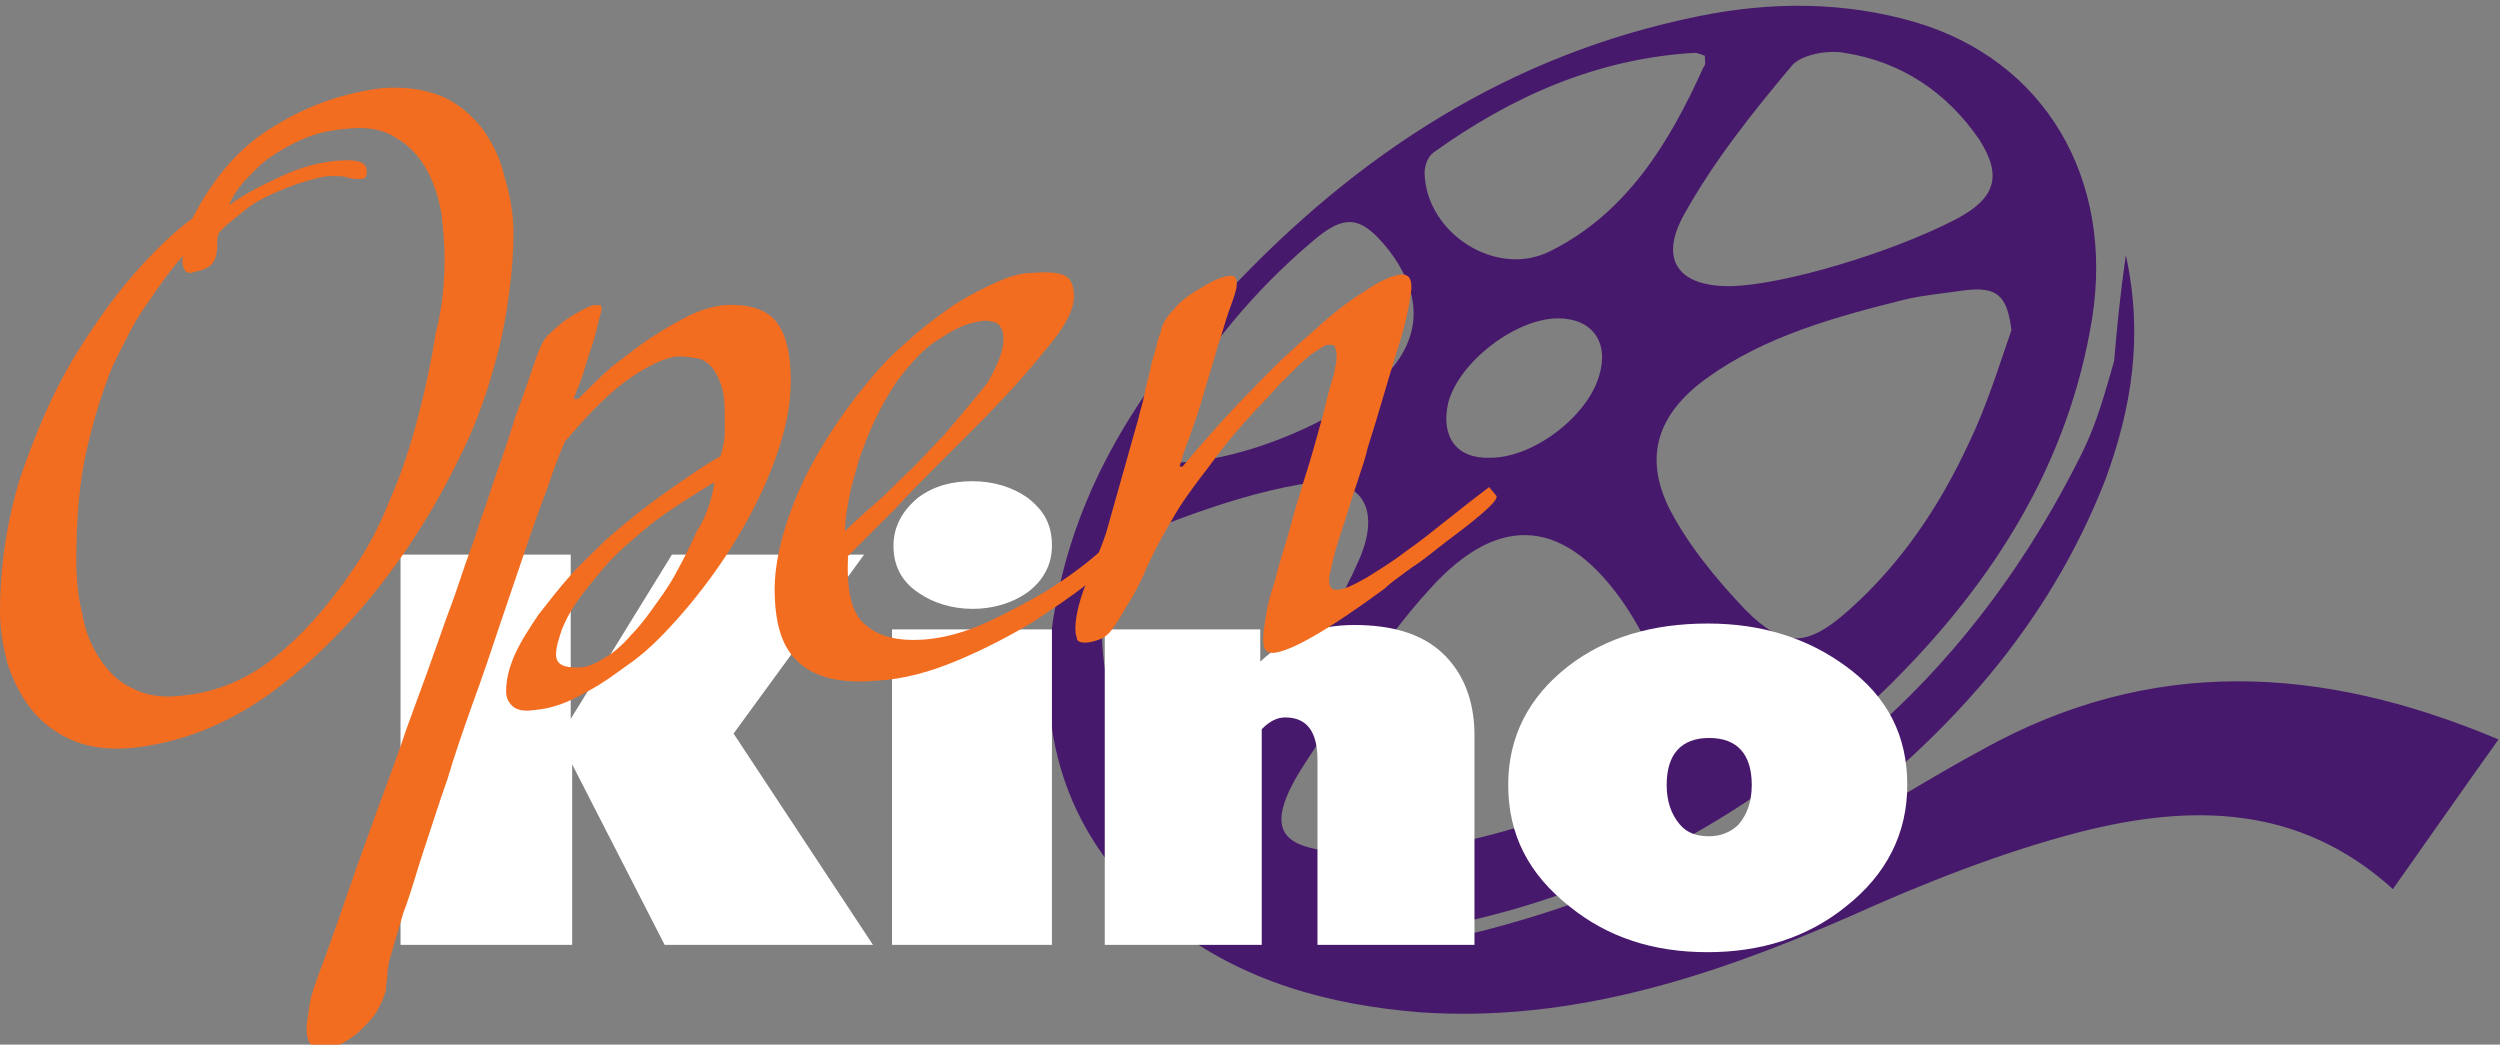 <?xml version="1.0" encoding="utf-8"?>
<!-- Generator: Adobe Illustrator 22.0.1, SVG Export Plug-In . SVG Version: 6.00 Build 0)  -->
<svg version="1.1" id="Слой_1" xmlns="http://www.w3.org/2000/svg" xmlns:xlink="http://www.w3.org/1999/xlink" x="0px" y="0px"
	 viewBox="0 0 170.4 71.2" style="enable-background:new 0 0 170.4 71.2;" xml:space="preserve">
<rect x="0" y="0" width="170.4" height="71.2" fill="#808080" stroke="none"/>
<style type="text/css">
	.st0{fill:#47196C;}
	.st1{fill:#FFFFFF;}
	.st2{fill:#F36D21;}
</style>
<path class="st0" d="M144.9,17.4c1.2,5.5,0.4,10.4-1.4,15.3c-3.9,10-10.8,17.6-19.3,23.9c-0.6,0.4-1.1,0.8-1.5,1.5
	c0.5-0.2,1-0.3,1.4-0.6c3.7-2.1,7.3-4.4,11-6.4c11.5-6.4,23.1-5.8,35.2-0.7c-2.5,3.5-4.8,6.8-7.2,10.2c-6.4-5.8-13.8-5.8-21.3-3.9
	c-5.4,1.4-10.7,3.5-15.8,5.8c-9.4,4.1-18.9,7.2-29.2,6.5c-6.2-0.5-12.1-2.1-17.1-6c-7.6-6.1-9.6-14.2-7.4-23.4
	c1.8-7.7,6.1-14,11.4-19.7c8.8-9.4,19.2-16.2,32.1-18.8c4.9-1,9.9-1,14.7,0.4c8.9,2.6,13.6,10.7,12.1,20.2
	c-1.6,9.9-6.7,17.9-13.6,24.8c-8.3,8.2-18,13.9-29.5,16.4c-0.6,0.1-1.2,0.2-1.8,0.3c-0.6,0.1-1.2,0.3-1.8,0.7c1.1,0,2.2,0.2,3.3,0
	c19.3-4.5,33.8-15.1,42.7-33c1-2,1.6-4.2,2.2-6.3C144.3,22.3,144.5,20.1,144.9,17.4z M92.9,58.3C92.9,58.4,92.9,58.4,92.9,58.3
	c2.1-0.2,4.2-0.4,6.2-0.8c4.6-1,9-2.4,12.9-5.2c2.2-1.6,2.6-2.7,1.7-5.2c-0.8-2-1.7-4-2.9-5.8c-4-5.9-8.5-6.5-13.3-1.2
	c-3.3,3.6-5.9,7.9-8.6,12c-3.5,5.4-0.6,5.8,3.7,6.1C92.8,58.3,92.8,58.3,92.9,58.3z M137.1,22.5c-0.3-2.4-1-3-3.3-2.7
	c-1.3,0.2-2.6,0.3-3.9,0.6c-4.8,1.2-9.6,2.5-13.6,5.4c-3.3,2.4-4.3,5.3-2.5,8.9c1.3,2.5,3.2,4.8,5.2,6.9c2.6,2.6,4.2,2.5,7,0
	c3.6-3.2,6.2-7.1,8.2-11.4C135.4,27.7,136.2,25.1,137.1,22.5z M75.1,43.3c0.1,3.5,1.2,6.9,2.9,8.8c1.5,1.6,2.8,1.9,4.1,0.5
	c4.3-4.3,8.2-9,10.6-14.6c1.5-3.6-0.1-5.7-4-5c-2.9,0.5-5.7,1.4-8.4,2.4C76,37,75,38.8,75.1,43.3z M118.1,19.5
	c3.4-0.1,10.7-2.2,15.3-4.6c2.6-1.4,3.1-2.9,1.5-5.4c-2.2-3.2-5.3-5.3-9.2-5.9c-1.1-0.2-2.8,0.1-3.5,0.8c-2.7,3.2-5.4,6.6-7.4,10.2
	C113,17.8,114.5,19.6,118.1,19.5z M78.4,31.4c4.9,0.9,14.5-3.1,17-7c1.5-2.3,1.2-4.8-0.7-7.3c-1.9-2.4-3-2.6-5.3-0.6
	c-4,3.4-7.3,7.4-9.9,12C79,29.4,78.7,30.4,78.4,31.4z M116.2,3.8c-0.3-0.1-0.5-0.2-0.7-0.2c-6.7,0.4-12.5,3-17.8,6.8
	c-0.4,0.3-0.6,0.9-0.6,1.4c0.1,4.1,4.9,7.2,8.6,5.3c5.2-2.6,8.1-7.4,10.4-12.5C116.3,4.4,116.2,4.1,116.2,3.8z M101.6,31.2
	c2.9,0,6.6-2.8,7.4-5.6c0.7-2.3-0.5-3.9-2.8-3.9c-2.9,0-6.8,3-7.5,5.8C98.2,29.8,99.3,31.3,101.6,31.2z"/>
<g>
	<path class="st1" d="M59.5,64.4H45.3l-6.3-12.3v12.3H27.3V37.8h11.6V49l6.9-11.2h13.1L50,50L59.5,64.4z"/>
	<path class="st1" d="M71.7,37.2c0,1.3-0.6,2.4-1.7,3.2c-1,0.7-2.3,1.1-3.7,1.1c-1.4,0-2.7-0.4-3.7-1.1c-1.2-0.8-1.7-1.9-1.7-3.2
		c0-1.3,0.6-2.4,1.7-3.3c1.1-0.8,2.3-1.1,3.7-1.1c1.4,0,2.7,0.4,3.7,1.1C71.2,34.8,71.7,35.8,71.7,37.2z M71.7,64.4H60.8V42.9h10.9
		V64.4z"/>
	<path class="st1" d="M100.4,64.4H89.8V51.8c0-1.9-0.7-2.9-2.2-2.9c-0.6,0-1.1,0.3-1.6,0.8v14.7H75.3V42.9h10.6v2.2
		c1.8-1.7,3.9-2.5,6.4-2.5c2.6,0,4.6,0.6,6,1.9c1.4,1.3,2.2,3.2,2.2,5.6V64.4z"/>
	<path class="st1" d="M130,53.5c0,3.3-1.4,6.1-4.2,8.3c-2.6,2.1-5.8,3.1-9.4,3.1c-3.7,0-6.8-1-9.4-3.1c-2.8-2.2-4.2-4.9-4.2-8.3
		c0-3.3,1.4-6,4.1-8.1c2.6-2,5.8-2.9,9.5-2.9c3.7,0,6.8,1,9.4,2.9C128.7,47.5,130,50.2,130,53.5z M119.4,53.5c0-2.1-1-3.2-2.9-3.2
		s-2.9,1.1-2.9,3.2c0,1.1,0.3,2,0.9,2.7c0.5,0.6,1.2,0.8,2,0.8c0.8,0,1.5-0.3,2-0.8C119.1,55.5,119.4,54.6,119.4,53.5z"/>
</g>
<g>
	<path class="st2" d="M35,15.9c0,1.2-0.1,2.6-0.3,4.1c-0.2,1.5-0.5,3.2-1,4.9c-0.5,1.8-1.1,3.6-2,5.5c-0.9,1.9-2,4-3.3,6
		c-2.7,4.2-5.8,7.6-9.1,10.2C16,49.2,12.4,50.7,8.7,51c-1.5,0.1-2.8-0.1-3.9-0.6c-1.1-0.5-2-1.2-2.7-2.1c-0.7-0.9-1.2-1.9-1.6-3.1
		c-0.3-1.2-0.5-2.3-0.5-3.5c0-3.2,0.5-6.3,1.4-9.2c1-2.9,2.1-5.5,3.5-7.9c1.4-2.3,2.8-4.3,4.3-6c1.5-1.7,2.8-2.9,3.9-3.7
		c1.4-2.7,3.2-4.9,5.6-6.3c2.4-1.5,4.9-2.3,7.4-2.6c1.6-0.1,2.9,0.1,4.1,0.6c1.1,0.5,2,1.3,2.7,2.2c0.7,1,1.2,2,1.5,3.3
		C34.8,13.4,35,14.7,35,15.9z M30.3,17.5c0-0.9-0.1-1.9-0.2-2.9c-0.2-1.1-0.5-2.1-1-3S27.9,9.9,27,9.4c-0.9-0.6-2.1-0.8-3.6-0.6
		c-1,0.1-1.9,0.3-2.8,0.7c-0.9,0.4-1.6,0.8-2.3,1.3c-0.7,0.5-1.2,1.1-1.7,1.6c-0.5,0.6-0.8,1.1-1,1.6c1.1-0.8,2.3-1.4,3.6-2
		c1.3-0.6,2.5-0.9,3.4-1c0.8-0.1,1.4-0.1,1.8,0c0.4,0.1,0.6,0.3,0.6,0.7c0,0.3-0.1,0.5-0.4,0.5c-0.3,0-0.6,0-0.9-0.1
		c-0.3-0.1-0.6-0.1-1.1-0.1c-0.6,0-1.2,0.2-1.9,0.4c-0.7,0.2-1.4,0.5-2.1,0.8c-0.7,0.3-1.4,0.7-2,1.2c-0.6,0.5-1.2,0.9-1.7,1.5
		c-0.1,0.3-0.1,0.6-0.1,0.8c0,0.2,0,0.5-0.1,0.8c-0.1,0.4-0.4,0.7-0.7,0.8c-0.4,0.2-0.7,0.2-1,0.3c-0.3,0-0.4-0.1-0.5-0.4
		c-0.1-0.3-0.1-0.5,0-0.8c-0.8,0.9-1.6,2-2.4,3.2c-0.9,1.2-1.6,2.7-2.4,4.3c-0.7,1.7-1.3,3.6-1.8,5.8c-0.5,2.2-0.7,4.7-0.7,7.5
		c0,1.2,0.1,2.4,0.4,3.6c0.2,1.2,0.6,2.2,1.2,3.1c0.6,0.9,1.3,1.6,2.2,2c0.9,0.5,2.1,0.7,3.5,0.5c2.1-0.2,4.2-1,6.1-2.5
		c1.9-1.5,3.7-3.5,5.4-6c1-1.4,1.9-3.1,2.6-4.9c0.8-1.8,1.4-3.7,1.9-5.6c0.5-1.9,0.9-3.8,1.2-5.7C30.2,20.8,30.3,19.1,30.3,17.5z"/>
	<path class="st2" d="M53.9,26c0,1.7-0.4,3.5-1.1,5.4c-0.7,1.9-1.6,3.7-2.7,5.5c-1.1,1.8-2.3,3.4-3.5,4.8c-1.3,1.5-2.4,2.6-3.5,3.4
		c-1,0.7-2,1.5-3.2,2.1c-1.2,0.7-2.3,1.1-3.5,1.2c-0.7,0.1-1.2,0-1.5-0.3c-0.3-0.3-0.4-0.6-0.4-1c0-0.8,0.2-1.6,0.6-2.5
		c0.4-0.9,1-1.8,1.6-2.7c0.7-0.9,1.4-1.8,2.2-2.7c0.8-0.9,1.7-1.7,2.5-2.5c1.5-1.3,2.9-2.4,4.2-3.3c1.3-0.9,2.4-1.7,3.5-2.3
		c0.2-0.6,0.3-1.1,0.3-1.6s0-0.9,0-1.4c0-0.8-0.1-1.5-0.3-2c-0.2-0.5-0.4-0.9-0.7-1.2c-0.3-0.3-0.7-0.5-1.1-0.5
		c-0.4-0.1-0.8-0.1-1.2-0.1c-0.8,0.1-1.9,0.6-3.2,1.5c-1.3,0.9-2.7,2.3-4.4,4.3c-0.4,0.9-0.8,2-1.2,3.2c-0.5,1.3-1,2.7-1.5,4.2
		c-0.5,1.5-1.1,3.2-1.7,5c-0.6,1.8-1.2,3.6-1.9,5.5c-0.6,1.7-1.2,3.4-1.7,5.1c-0.6,1.7-1.1,3.3-1.6,4.8c-0.5,1.5-0.9,3-1.4,4.3
		c-0.4,1.3-0.7,2.4-1,3.4c0,0.2-0.1,0.5-0.1,0.8c0,0.4-0.1,0.7-0.1,1.1c-0.1,0.3-0.2,0.7-0.5,1.2c-0.2,0.5-0.7,1-1.3,1.6
		c-0.8,0.7-1.6,1.1-2.5,1.2c-0.3,0-0.6-0.1-0.8-0.3c-0.2-0.2-0.3-0.6-0.3-1.1c0-0.3,0.1-0.9,0.2-1.6c0.1-0.7,0.5-1.8,1-3.1
		c1-2.7,1.9-5.5,2.9-8.2c0.8-2.3,1.8-4.8,2.7-7.5c1-2.7,1.9-5.2,2.7-7.5c0.5-1.3,0.9-2.5,1.3-3.7c0.4-1.1,0.8-2.2,1.1-3.2
		c0.4-1,0.7-2.1,1.1-3.2c0.4-1.1,0.8-2.3,1.2-3.6c0.4-1.1,0.8-2.2,1.2-3.4c0.4-1.2,0.7-1.9,1-2.2c0.6-0.6,1.2-1.1,1.9-1.5
		c0.7-0.4,1.1-0.6,1.3-0.6c0.1,0,0.3,0,0.4,0c0.1,0,0.1,0.1,0.1,0.3c0,0.1-0.1,0.4-0.2,0.8c-0.1,0.4-0.2,0.9-0.4,1.5
		c-0.2,0.6-0.4,1.2-0.6,1.9c-0.2,0.7-0.5,1.3-0.7,1.9l0.3,0c0.7-0.7,1.4-1.4,2.3-2.2c0.9-0.7,1.8-1.4,2.7-2c0.9-0.6,1.8-1.1,2.6-1.5
		c0.8-0.4,1.6-0.6,2.3-0.7c1.5-0.1,2.7,0.2,3.4,0.9C53.5,22.5,53.9,23.9,53.9,26z M48.7,32.9c-0.3,0.1-0.7,0.4-1.2,0.7
		c-0.5,0.3-1.1,0.7-1.7,1.1c-0.6,0.4-1.3,0.9-2,1.5c-0.7,0.6-1.3,1.1-1.9,1.7c-0.5,0.5-1,1.1-1.4,1.6c-0.5,0.6-0.9,1.1-1.3,1.7
		c-0.4,0.6-0.7,1.2-0.9,1.7c-0.2,0.6-0.4,1.2-0.4,1.7c0,0.7,0.5,0.9,1.5,0.9c0.5,0,1.1-0.2,1.7-0.6c0.6-0.3,1.3-0.9,1.9-1.6
		c0.4-0.4,0.9-1,1.4-1.7c0.5-0.7,1.1-1.5,1.6-2.4c0.5-0.9,1-1.9,1.5-3C48.1,35.3,48.5,34.1,48.7,32.9z"/>
	<path class="st2" d="M75.5,38.4c0,0.1-0.5,0.6-1.4,1.4c-1,0.8-2.2,1.6-3.7,2.6c-1.5,0.9-3.2,1.8-5.1,2.6c-1.9,0.8-3.7,1.3-5.6,1.4
		c-2.3,0.2-4.1-0.2-5.2-1.2c-1.2-1-1.7-2.7-1.7-5.1c0-1.5,0.4-3.5,1.3-5.8c0.9-2.3,2.3-4.7,4.2-7.2c1.1-1.4,2.2-2.7,3.4-3.7
		c1.2-1.1,2.3-1.9,3.3-2.6c1.1-0.7,2.1-1.2,3-1.6c0.9-0.4,1.7-0.6,2.4-0.6c1.1-0.1,1.8,0,2.2,0.2c0.4,0.2,0.6,0.7,0.6,1.4
		c0,0.9-0.6,2.1-1.9,3.6c-1.2,1.5-2.8,3.3-4.8,5.3c-0.8,0.8-1.7,1.7-2.7,2.7c-1,1-2,2-2.8,2.9c-1.1,1.1-2.1,2.1-3.2,3.2
		c-0.1,2.3,0.2,3.9,1.2,4.7c0.9,0.8,2.2,1.1,3.9,1c1.4-0.1,2.9-0.5,4.4-1.2c1.5-0.7,2.8-1.4,4-2.1c1.4-0.9,2.7-1.8,4-3
		c0.1,0.2,0.2,0.4,0.3,0.5C75.5,38,75.5,38.2,75.5,38.4z M68.4,23.1c0-0.6-0.2-0.9-0.5-1.1c-0.3-0.1-0.7-0.2-1.1-0.1
		c-0.7,0.1-1.6,0.4-2.6,1.1c-1.1,0.6-2,1.6-3,2.9c-0.4,0.6-0.8,1.2-1.2,2c-0.4,0.8-0.8,1.6-1.1,2.5c-0.4,0.9-0.6,1.9-0.9,2.9
		c-0.2,1-0.4,2-0.4,2.9c0.7-0.7,1.5-1.4,2.3-2.1c0.7-0.6,1.4-1.4,2.2-2.1c0.8-0.8,1.5-1.6,2.2-2.3c1.2-1.4,2.2-2.6,3-3.6
		C68,24.9,68.4,23.9,68.4,23.1z"/>
	<path class="st2" d="M100.9,35.1c-0.7,0.6-1.5,1.2-2.3,1.8c-0.8,0.6-1.6,1.3-2.4,1.8c-0.8,0.6-1.4,1-1.8,1.4
		c-3.8,2.8-6.4,4.3-7.6,4.4c-0.3,0-0.5-0.1-0.6-0.3c-0.1-0.2-0.1-0.5-0.1-0.8c0-0.3,0.1-0.8,0.2-1.5c0.1-0.7,0.3-1.4,0.6-2.3
		c0.2-0.9,0.5-1.8,0.8-2.8c0.3-1,0.5-1.9,0.8-2.8c0.3-1.1,0.7-2.2,1-3.3c0.3-1.1,0.6-2.1,0.8-2.9c0.2-0.9,0.4-1.6,0.6-2.2
		c0.1-0.6,0.2-0.9,0.2-1.1c0-0.4,0-0.6-0.1-0.8c0-0.2-0.2-0.2-0.5-0.2c-0.2,0-0.6,0.3-1.2,0.7c-0.6,0.5-1.2,1.1-2,1.9
		c-0.7,0.8-1.5,1.6-2.4,2.6c-0.9,1-1.7,2-2.5,3.1c-1,1.3-1.9,2.5-2.5,3.6c-0.6,1-1.2,2.1-1.7,3.2c-0.5,1.2-1,2.1-1.4,2.7
		c-0.4,0.7-0.7,1.2-1,1.6c-0.3,0.4-0.6,0.6-0.9,0.7c-0.3,0.1-0.6,0.2-0.9,0.2c-0.4,0-0.6-0.1-0.6-0.3c-0.1-0.3-0.1-0.5-0.1-0.7
		c0-0.8,0.3-2.1,1-3.7c0.3-0.7,0.5-1.2,0.7-1.7c0.2-0.5,0.3-0.8,0.4-1.1l2.2-7.8c0.1-0.5,0.3-1,0.4-1.6c0.1-0.6,0.3-1.2,0.4-1.7
		c0.1-0.6,0.3-1.1,0.4-1.5c0.1-0.5,0.2-0.8,0.3-1c0.1-0.6,0.4-1.1,0.9-1.6c0.4-0.5,0.9-0.9,1.4-1.2c0.5-0.3,1-0.6,1.4-0.8
		c0.5-0.2,0.8-0.3,1.1-0.3s0.4,0.2,0.4,0.6c0,0.3-0.2,0.9-0.5,1.7s-0.5,1.7-0.8,2.5c-0.3,1.1-0.6,2-0.8,2.7c-0.2,0.7-0.4,1.4-0.6,2
		c-0.2,0.6-0.4,1.1-0.6,1.7c-0.2,0.5-0.4,1.1-0.6,1.8l0.2,0c1.6-1.9,3.1-3.6,4.7-5.2c1.5-1.6,2.9-2.9,4.3-4.1
		c1.3-1.2,2.5-2.1,3.5-2.7c1-0.7,1.8-1,2.4-1.1c0.3,0,0.5,0.1,0.6,0.3c0.1,0.2,0.1,0.4,0.1,0.7c-0.1,1-0.4,2.4-1,4.3
		c-0.6,1.9-1.2,4.1-2,6.6c-0.1,0.5-0.3,1.1-0.6,2c-0.3,0.9-0.6,1.8-0.9,2.8c-0.3,0.9-0.6,1.8-0.8,2.6c-0.2,0.8-0.3,1.3-0.3,1.4
		c0,0.3,0,0.5,0.1,0.6c0,0.1,0.2,0.2,0.4,0.2c0.5,0,1.1-0.3,2-0.8c0.8-0.5,1.8-1.1,2.7-1.8c1-0.7,2-1.5,3-2.3c1-0.8,1.9-1.5,2.7-2.1
		l0.5,0.6C102.1,34,101.6,34.5,100.9,35.1z"/>
</g>
</svg>
